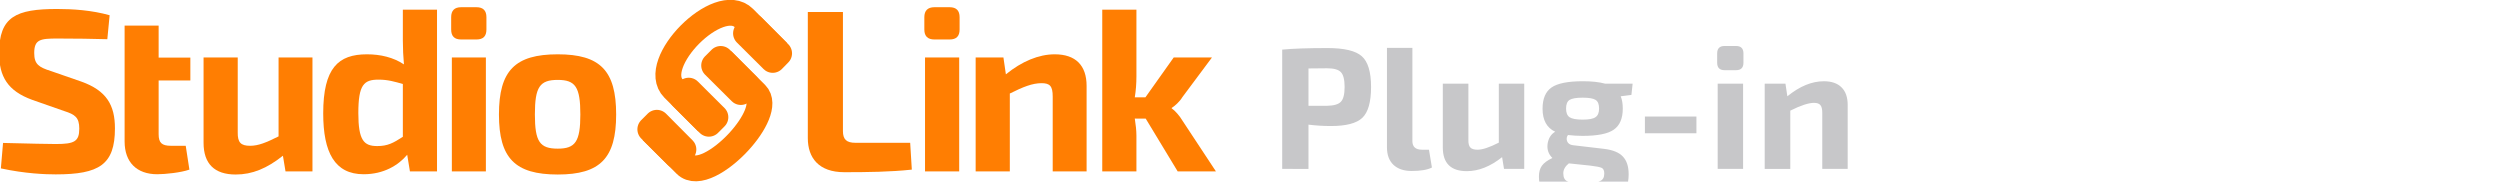 <svg xmlns="http://www.w3.org/2000/svg" version="1.2" width="694.128" height="50.419" viewBox="0 0 18365.471 1334" preserveAspectRatio="xMidYMid" fill-rule="evenodd" stroke-width="28.222" stroke-linejoin="round"><defs class="ClipPathGroup"><clipPath id="a" clipPathUnits="userSpaceOnUse"><path d="M0 0h10590v10940H0z"/></clipPath></defs><g class="SlideGroup"><g class="Slide" clip-path="url(#a)" transform="translate(-906.615 -4518)"><g class="Page"><g class="com.sun.star.drawing.OpenBezierShape"><path class="BoundingBox" fill="none" d="M5721 4517h995v997h-995z"/><path d="M6104 5417l-249-248c-183-184 332-703 517-518l248 249" fill="none" stroke="#ff7e02" stroke-width="190"/></g><g class="com.sun.star.drawing.PolyPolygonShape"><path class="BoundingBox" fill="none" d="M5824 5089h435v434h-435z"/><path d="M6162 5379l-48 48-195-195 47-48z" fill="#171616"/><path d="M6162 5379l-48 48-195-195 47-48z" fill="#ff7e02" stroke="#ff7e02" stroke-width="190"/></g><g class="com.sun.star.drawing.PolyPolygonShape"><path class="BoundingBox" fill="none" d="M6292 4620h434v435h-434z"/><path d="M6630 4910l-47 48-196-195 48-48z" fill="#171616"/><path d="M6630 4910l-47 48-196-195 48-48z" fill="none" stroke="#ff7e02" stroke-width="190"/></g><g class="com.sun.star.drawing.OpenBezierShape"><path class="BoundingBox" fill="none" d="M5600 4867h982v984h-982z"/><path d="M6212 4962l248 247c68.794 68.794-9.175 223.576-126.577 350.82-130.05 140.953-308.487 248.116-389.423 167.18l-249-248" fill="none" stroke="#ff7e02" stroke-width="190"/></g><g class="com.sun.star.drawing.PolyPolygonShape"><path class="BoundingBox" fill="none" d="M6153 4951h245v244h-245z"/><path d="M6153 4999l48-48 195 196-47 47z" fill="#171616"/></g><g class="com.sun.star.drawing.PolyPolygonShape"><path class="BoundingBox" fill="none" d="M6058 4856h435v434h-435z"/><path d="M6153 4999l48-48 195 196-47 47z" fill="none" stroke="#ff7e02" stroke-width="190"/></g><g class="com.sun.star.drawing.PolyPolygonShape"><path class="BoundingBox" fill="none" d="M5589 5325h435v435h-435z"/><path d="M5684 5468l48-48 195 196-47 47z" fill="#171616"/><path d="M5684 5468l48-48 195 196-47 47z" fill="none" stroke="#ff7e02" stroke-width="190"/></g><g class="com.sun.star.drawing.ClosedBezierShape"><path class="BoundingBox" fill="none" d="M900 4584h852v1216H900z"/><path d="M1142 5251c-178-65-242-170-242-343 0-268 124-324 427-324 115 0 254 9 385 46l-17 176c-99-3-243-5-367-5-126 0-170 7-170 107 0 82 34 104 123 132l222 77c186 66 248 173 248 344 0 267-116 338-435 338-74 0-223-5-403-44l16-187c217 5 313 8 387 8 136 0 173-18 173-113 0-83-32-104-110-129z" fill="#ff7e02"/></g><g class="com.sun.star.drawing.ClosedBezierShape"><path class="BoundingBox" fill="none" d="M1822 4706h484v1093h-484z"/><path d="M2072 5504c0 63 23 85 91 85h108l27 175c-62 22-177 34-236 34-151 0-240-88-240-241v-851h250v235h233v168h-233z" fill="#ff7e02"/></g><g class="com.sun.star.drawing.ClosedBezierShape"><path class="BoundingBox" fill="none" d="M2402 4940h801v861h-801z"/><path d="M3202 5777h-198l-19-115c-117 93-225 138-347 138-156 0-236-79-236-233v-627h251v551c-1 73 22 98 91 98 61 0 119-24 209-69v-580h249z" fill="#ff7e02"/></g><g class="com.sun.star.drawing.ClosedBezierShape"><path class="BoundingBox" fill="none" d="M3280 4589h838v1210h-838z"/><path d="M3866 5135c-60-17-110-32-178-32-108 0-149 36-149 246 0 201 41 242 139 242 76 0 117-22 188-68zm251 642h-199l-20-122c-66 78-173 143-320 143-213 0-297-161-297-447 0-334 111-434 321-434 99 0 194 22 272 74-5-56-8-115-8-174v-228h251z" fill="#ff7e02"/></g><g class="com.sun.star.drawing.ClosedBezierShape"><path class="BoundingBox" fill="none" d="M4221 4571h260v1207h-260z"/><path d="M4226 4940h250v837h-250zm181-369c49 0 73 25 73 73v91c0 49-24 73-73 73h-113c-49 0-73-24-73-73v-91c0-48 24-73 73-73z" fill="#ff7e02"/></g><g class="com.sun.star.drawing.ClosedBezierShape"><path class="BoundingBox" fill="none" d="M4572 4917h862v884h-862z"/><path d="M4836 5359c0 200 36 251 168 251 129 0 166-51 166-251 0-203-37-254-166-254-132 0-168 51-168 254zm597 0c0 321-117 441-429 441-314 0-432-120-432-441 0-322 118-442 432-442 312 0 429 120 429 442z" fill="#ff7e02"/></g><g class="com.sun.star.drawing.ClosedBezierShape"><path class="BoundingBox" fill="none" d="M6841 4606h766v1178h-766z"/><path d="M7099 5481c0 61 26 86 92 86h402l12 197c-156 17-329 19-496 19-188 0-268-106-268-250v-927h258z" fill="#ff7e02"/></g><g class="com.sun.star.drawing.ClosedBezierShape"><path class="BoundingBox" fill="none" d="M7697 4571h260v1207h-260z"/><path d="M7702 4940h251v837h-251zm181-369c49 0 73 25 73 73v91c0 49-24 73-73 73h-112c-49 0-74-24-74-73v-91c0-48 25-73 74-73z" fill="#ff7e02"/></g><g class="com.sun.star.drawing.ClosedBezierShape"><path class="BoundingBox" fill="none" d="M8074 4917h816v861h-816z"/><path d="M8296 5064c117-95 241-147 359-147 153 0 234 81 234 232v628h-249v-550c0-76-20-98-82-98-67 0-135 27-233 76v572h-251v-837h204z" fill="#ff7e02"/></g><g class="com.sun.star.drawing.ClosedBezierShape"><path class="BoundingBox" fill="none" d="M9004 4589h836v1189h-836z"/><path d="M9243 5389c7 44 12 88 12 126v262h-251V4589h251v490c0 53-4 105-12 154h78l208-293h281l-217 291c-20 34-57 66-79 80v3c22 14 59 55 79 90l246 373h-281l-235-388z" fill="#ff7e02"/></g></g></g><g aria-label="Plug-in" style="line-height:126%;-inkscape-font-specification:'Exo 2 Bold';font-variant-ligatures:normal;font-variant-caps:normal;font-variant-numeric:normal;font-feature-settings:normal;text-align:start" font-weight="700" font-size="1270" font-family="Exo 2" letter-spacing="0" word-spacing="0" fill="#c7c7c9" stroke-width="26.458" stroke-linejoin="miter"><path d="M9419.314 1240.754v-876.3q118.11-11.43 332.74-11.43 184.15 0 251.46 59.69 68.58 59.69 68.58 226.06t-64.77 227.33q-63.5 59.69-229.87 59.69-83.82 0-165.1-10.16v325.12zm193.04-463.55h135.89q74.93-1.27 101.6-29.21 27.94-27.94 27.94-109.22t-27.94-109.22q-26.67-27.94-101.6-27.94l-135.89 1.27zM10375.624 351.754v684.53q0 63.5 71.12 63.5h50.8l21.59 130.81q-48.26 25.4-149.86 25.4-83.82 0-132.08-44.45-48.26-45.72-48.26-128.27v-731.52zM11197.314 614.644v626.11h-148.59l-13.97-86.36q-129.54 102.87-259.08 102.87-176.53 0-176.53-173.99v-468.63h187.96v411.48q-1.27 40.64 13.97 57.15 15.24 16.51 53.34 16.51 54.61 0 156.21-52.07v-433.07zM11984.714 697.194l-78.74 10.16q15.24 35.56 15.24 90.17 0 109.22-66.04 154.94-64.77 45.72-228.6 45.72-54.61 0-107.95-6.35-15.24 20.32-6.35 45.72 10.16 25.4 43.18 29.21l227.33 26.67q96.52 11.43 138.43 55.88 43.18 44.45 43.18 130.81 0 119.38-72.39 161.29-71.12 41.91-256.54 41.91-193.04 0-261.62-40.64-68.58-39.37-68.58-146.05 0-48.26 21.59-78.74 22.86-31.75 77.47-57.15-43.18-41.91-35.56-102.87 8.89-62.23 55.88-90.17-92.71-43.18-92.71-168.91 0-110.49 66.04-156.21 66.04-45.72 229.87-45.72 99.06 0 163.83 17.78h201.93zm-358.14 181.61q68.58 0 93.98-17.78 26.67-17.78 26.67-63.5 0-46.99-25.4-63.5-25.4-16.51-95.25-16.51t-96.52 16.51q-25.4 16.51-25.4 63.5 0 45.72 25.4 63.5 26.67 17.78 96.52 17.78zm55.88 337.82l-157.48-16.51q-40.64 33.02-40.64 72.39 0 45.72 27.94 58.42 27.94 12.7 120.65 12.7 92.71 0 121.92-13.97 30.48-12.7 30.48-54.61 0-33.02-19.05-41.91-19.05-8.89-83.82-16.51zM12462.235 979.134h-378.46v-123.19h378.46zM12669.244 337.784h83.82q54.61 0 54.61 54.61v68.58q0 54.61-54.61 54.61h-83.82q-54.61 0-54.61-54.61v-68.58q0-54.61 54.61-54.61zm135.89 902.97h-186.69v-626.11h186.69zM13116.283 614.644l13.97 92.71q135.89-110.49 267.97-110.49 85.09 0 129.54 44.45 45.72 44.45 45.72 129.54v469.9h-186.69v-411.48q0-41.91-13.97-57.15-12.7-16.51-46.99-16.51-59.69 0-173.99 57.15v427.99h-187.96v-626.11z" style="-inkscape-font-specification:'Exo 2 Bold'"/></g></g></svg>